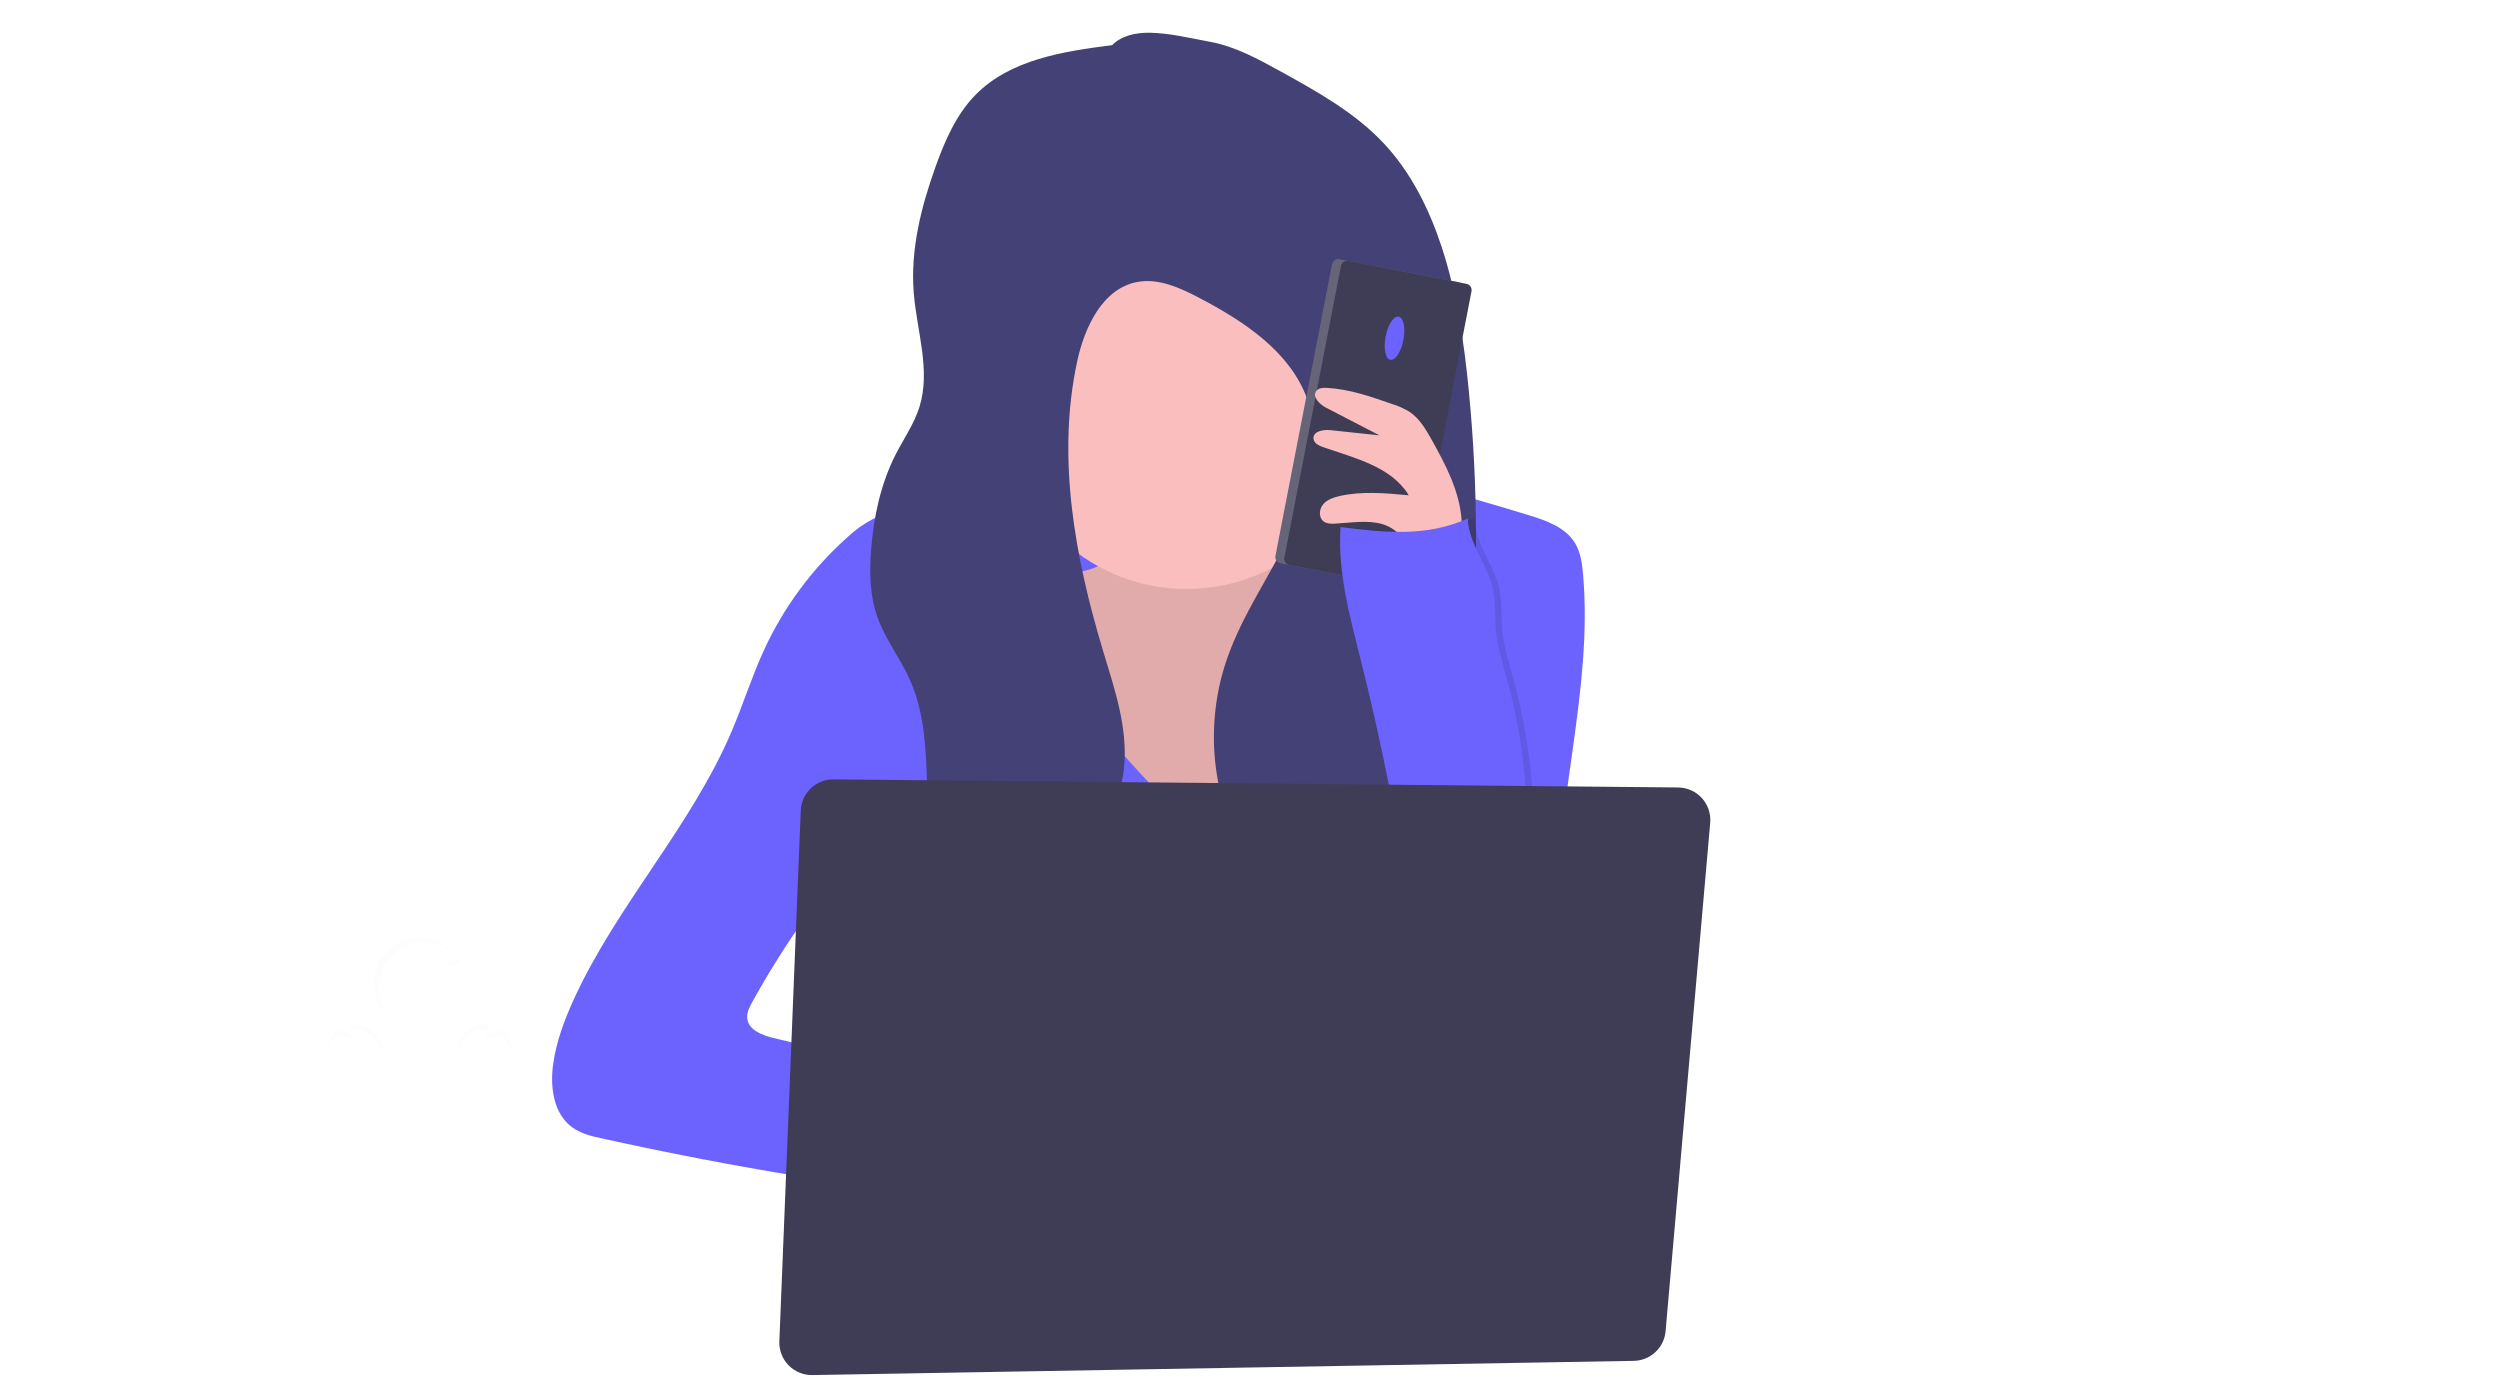 <svg width="1144" height="637" viewBox="0 0 1144 637" fill="none" xmlns="http://www.w3.org/2000/svg">
<g id="undraw_working_remotely_jh40 1" clip-path="url(#clip0)">
<g id="woman">
<path id="Vector" d="M482.67 225.81C460.863 227.25 439.14 229.583 417.5 232.81C411.35 233.73 405.11 234.75 399.5 237.47C395.141 239.753 391.122 242.634 387.56 246.03C371.496 260.421 358.562 277.961 349.56 297.56C343.99 309.71 339.99 322.56 334.74 334.81C316.05 378.56 282.15 414.34 262.42 457.63C258.15 467 254.55 476.78 253.12 486.97C251.64 497.51 253.32 509.81 261.98 515.97C265.98 518.8 270.84 519.97 275.6 520.97C335.521 534.24 396.14 544.139 457.17 550.62C450.56 544.24 448.35 534.35 449.22 525.21C450.09 516.07 453.68 507.43 457.22 498.96C422.68 491.34 388.227 483.34 353.86 474.96C348.73 473.71 342.57 471.36 341.94 466.12C341.62 463.45 342.94 460.88 344.24 458.53C358.897 431.989 376.473 407.169 396.64 384.53C396.64 412.59 395.25 444.28 395.25 472.35H719.35C715.452 456.334 713.161 439.97 712.51 423.5C711 369.74 729.1 316.39 724.4 262.74C723.96 257.79 723.28 252.69 720.69 248.45C716.22 241.13 707.3 238.1 699.1 235.6C667.66 226.04 635.56 216.37 602.7 217.12C592.93 217.35 583.2 218.49 573.49 219.64C543.9 223.13 512.4 223.84 482.67 225.81Z" fill="#6C63FF"/>
<path id="Vector_2" d="M504 258.29C499.6 260.82 494.47 261.73 489.47 262.6L457.2 268.2C450.92 269.29 444.31 270.53 439.47 274.68C429.57 283.15 431.71 298.74 434.71 311.42L440.71 336.86C445.23 355.98 449.85 375.33 459.12 392.65C475.31 422.88 505.01 444.65 537.67 455.14C549.34 458.89 561.67 461.33 573.85 459.99C597.71 457.37 618.12 440.36 630.7 419.91C643.28 399.46 649.27 375.74 654.76 352.36C660.03 329.98 665.04 307.28 664.7 284.28C664.6 277.12 663.88 269.64 660.06 263.57C651.69 250.24 632.72 249.24 617.17 251.7C614.75 252.09 612.24 252.51 609.91 251.78C602.91 249.6 602.75 239.99 599.75 233.32C594.08 220.74 577.26 218.51 563.51 219.65C549.76 220.79 528.35 222.26 516.37 230.05C504.85 237.5 517.51 250.5 504 258.29Z" fill="#FBBEBE"/>
<path id="Vector_3" opacity="0.1" d="M504 258.29C499.6 260.82 494.47 261.73 489.47 262.6L457.2 268.2C450.92 269.29 444.31 270.53 439.47 274.68C429.57 283.15 431.71 298.74 434.71 311.42L440.71 336.86C445.23 355.98 449.85 375.33 459.12 392.65C475.31 422.88 505.01 444.65 537.67 455.14C549.34 458.89 561.67 461.33 573.85 459.99C597.71 457.37 618.12 440.36 630.7 419.91C643.28 399.46 649.27 375.74 654.76 352.36C660.03 329.98 665.04 307.28 664.7 284.28C664.6 277.12 663.88 269.64 660.06 263.57C651.69 250.24 632.72 249.24 617.17 251.7C614.75 252.09 612.24 252.51 609.91 251.78C602.91 249.6 602.75 239.99 599.75 233.32C594.08 220.74 577.26 218.51 563.51 219.65C549.76 220.79 528.35 222.26 516.37 230.05C504.85 237.5 517.51 250.5 504 258.29Z" fill="black"/>
<path id="Vector_4" d="M477.29 286.95C482.17 297.19 485.83 308.05 491.73 317.74C496.42 325.44 502.43 332.23 508.41 338.98C523.9 356.5 539.59 374.16 558.76 387.5C566.699 346.717 585.877 308.964 614.13 278.5C622.39 269.63 632.73 260.89 644.85 261.22C652.37 261.43 659.31 265.16 665.57 269.31C672.57 273.94 679.19 279.31 684.22 285.98C692.17 296.6 695.6 310.05 696.22 323.3C696.84 336.55 694.78 349.77 692.74 362.87L682.24 430.58C681.63 434.5 680.78 438.83 677.58 441.18C675.763 442.331 673.714 443.069 671.58 443.34C633.41 450.77 594.07 445.95 555.18 445.57C512.18 445.16 467.99 450.06 427.26 436.38C425.13 435.66 422.92 434.83 421.48 433.12C420.534 431.83 419.854 430.365 419.48 428.81C409.99 398.09 417.6 365.08 423.23 333.43C427.688 308.348 430.862 283.055 432.74 257.65C432.91 255.36 458.07 260.42 460.88 262.04C468.53 266.57 473.61 279.23 477.29 286.95Z" fill="#6C63FF"/>
<path id="Vector_5" d="M543 269.5C589.392 269.5 627 231.892 627 185.5C627 139.108 589.392 101.5 543 101.5C496.608 101.5 459 139.108 459 185.5C459 231.892 496.608 269.5 543 269.5Z" fill="#FBBEBE"/>
<path id="Vector_6" d="M508.88 20.67C486.47 23.51 462.28 27.26 446.44 43.36C437.58 52.36 432.39 64.36 428.12 76.24C421.5 94.74 416.57 114.24 418.12 133.87C419.5 151.43 426 169.39 420.74 186.21C418.32 193.95 413.57 200.71 409.88 207.92C403.04 221.31 399.82 236.32 398.64 251.31C397.82 261.62 397.98 272.23 401.37 282C404.98 292.4 412.02 301.25 416.48 311.31C423.08 326.17 423.74 342.89 424.25 359.14C424.76 375.39 425.19 391.53 425.57 407.72C425.81 417.9 425.83 428.8 420.2 437.29C440.99 428.96 462.07 420.46 479.86 406.86C497.65 393.26 512.05 373.65 514.35 351.37C516.21 333.31 510.11 315.51 504.85 298.13C491.85 255.13 483.45 209.29 492.91 165.38C496.32 149.57 504.61 131.92 520.52 129.01C530.23 127.24 539.92 131.67 548.67 136.25C569.35 147.07 590.67 161.07 598.37 183.1C605.37 203.02 599.48 225.21 590.37 244.23C581.26 263.25 568.86 280.74 561.78 300.62C550.91 331.12 553.97 366.83 572.03 393.7C590.09 420.57 623.46 437.1 655.55 432.76C653.04 421.92 645.17 413.16 640.95 402.86C633.28 384.15 638.45 362.63 646.7 344.17C654.95 325.71 666.21 308.5 671.37 288.9C675.01 275.1 675.45 260.68 675.43 246.41C675.43 223.95 674.32 201.48 672.16 179.12C670 156.76 666.7 134.12 659.58 112.61C653.86 95.36 645.53 78.68 633.07 65.45C619.81 51.36 602.55 41.81 585.6 32.45C575.46 26.87 565.1 21.22 553.72 19.13C544.72 17.48 535.26 15.13 526.08 14.98C519.84 14.89 513.28 16.24 508.88 20.67Z" fill="#434175"/>
<path id="Vector_7" d="M666.98 129.089L612.938 118.604C611.366 118.299 609.844 119.326 609.539 120.898L583.647 254.35C583.342 255.922 584.369 257.444 585.941 257.749L639.984 268.234C641.556 268.539 643.078 267.512 643.383 265.94L669.275 132.488C669.58 130.916 668.553 129.394 666.98 129.089Z" fill="#656478"/>
<path id="Vector_8" d="M671.065 129.882L617.023 119.396C615.451 119.091 613.929 120.119 613.624 121.691L587.732 255.142C587.427 256.715 588.454 258.237 590.026 258.542L644.068 269.027C645.641 269.332 647.163 268.305 647.468 266.732L673.36 133.281C673.665 131.709 672.637 130.187 671.065 129.882Z" fill="#3F3D56"/>
<path id="Vector_9" d="M642.206 155.554C643.263 150.105 642.296 145.334 640.046 144.898C637.796 144.461 635.115 148.524 634.058 153.973C633.001 159.422 633.968 164.193 636.218 164.63C638.468 165.066 641.149 161.003 642.206 155.554Z" fill="#6C63FF"/>
<path id="Vector_10" d="M655 201C652.36 196.33 649.54 191.5 645.09 188.51C642.532 186.941 639.783 185.708 636.91 184.84C627.22 181.45 617.37 178.03 607.12 177.49C605.45 177.41 603.54 177.49 602.45 178.77C600.21 181.4 603.76 184.98 606.83 186.57L631.25 199.22L608.74 196.84C605.47 196.49 600.81 197.38 601.05 200.66C601.21 202.81 603.57 203.98 605.61 204.66C620.06 209.66 636.76 213.58 644.67 226.66C634.13 225.66 623.36 224.66 613.03 226.98C610.2 227.62 607.27 228.61 605.42 230.84C603.57 233.07 603.36 236.84 605.69 238.61C607.13 239.68 609.07 239.71 610.87 239.61C618.2 239.26 625.72 237.8 632.76 239.89C639.8 241.98 646.05 249.36 643.62 256.28C649.86 256.84 657.24 256.28 663.01 253.59C669.37 250.59 669.22 244.95 668.83 238.15C668 224.83 661.39 212.4 655 201Z" fill="#FBBEBE"/>
<path id="Vector_11" opacity="0.1" d="M648.69 418.99C643.094 379.638 635.416 340.61 625.69 302.07C620.69 282.07 615.01 261.73 616.44 241.15C637.1 243.78 655.61 245.73 674.65 237.29C674.96 248.1 682.8 257.29 685.65 267.74C687.56 274.74 686.84 282.15 687.59 289.36C688.34 296.57 690.59 303.56 692.52 310.57C702.096 345.307 704.354 381.655 699.15 417.31C681.48 419.41 666.32 421.72 648.69 418.99Z" fill="black"/>
<path id="Vector_12" d="M645.69 418.99C640.094 379.638 632.416 340.61 622.69 302.07C617.69 282.07 612.01 261.73 613.44 241.15C634.1 243.78 652.61 245.73 671.65 237.29C671.96 248.1 679.8 257.29 682.65 267.74C684.56 274.74 683.84 282.15 684.59 289.36C685.34 296.57 687.59 303.56 689.52 310.57C699.096 345.307 701.354 381.655 696.15 417.31C678.48 419.41 663.32 421.72 645.69 418.99Z" fill="#6C63FF"/>
</g>
<path id="Vector_13" d="M356.63 613.77L366.42 370.9C366.576 367.039 368.229 363.391 371.029 360.729C373.83 358.067 377.557 356.6 381.42 356.64L767.94 360.34C769.988 360.361 772.01 360.805 773.878 361.645C775.746 362.484 777.421 363.701 778.796 365.219C780.172 366.736 781.219 368.521 781.872 370.463C782.525 372.404 782.769 374.46 782.59 376.5L762.17 609.17C761.849 612.829 760.185 616.239 757.498 618.743C754.811 621.247 751.292 622.667 747.62 622.73L371.74 629.23C369.716 629.264 367.707 628.885 365.835 628.116C363.964 627.346 362.268 626.203 360.854 624.756C359.439 623.308 358.335 621.588 357.609 619.699C356.882 617.81 356.549 615.792 356.63 613.77Z" fill="#3F3D56"/>
<g id="Group" opacity="0.1">
<path id="Vector_14" opacity="0.1" d="M212.88 447.77C212.377 448.308 211.843 448.815 211.28 449.29C211.85 449.29 212.41 449.2 212.98 449.14C213 448.68 212.93 448.22 212.88 447.77Z" fill="black"/>
<path id="Vector_15" opacity="0.1" d="M203.82 441.83C205.07 441.75 206.3 441.62 207.54 441.44C208.652 441.299 209.74 441.003 210.77 440.56C210.266 439.559 209.685 438.599 209.03 437.69C208.408 438.069 207.734 438.355 207.03 438.54C206.049 439.72 204.976 440.821 203.82 441.83Z" fill="black"/>
<path id="Vector_16" opacity="0.1" d="M173.27 452.5C173.263 448.709 174.278 444.986 176.209 441.723C178.139 438.46 180.914 435.778 184.241 433.96C187.568 432.142 191.324 431.255 195.113 431.392C198.902 431.53 202.583 432.686 205.77 434.74L206.09 434.4C204.01 432.55 201.585 431.129 198.954 430.22C196.322 429.311 193.537 428.932 190.759 429.104C187.98 429.276 185.263 429.997 182.764 431.224C180.265 432.451 178.034 434.16 176.199 436.253C174.364 438.346 172.961 440.782 172.071 443.42C171.181 446.058 170.822 448.846 171.015 451.623C171.207 454.4 171.948 457.112 173.193 459.601C174.438 462.091 176.163 464.31 178.27 466.13C175.036 462.326 173.263 457.493 173.27 452.5V452.5Z" fill="black"/>
</g>
<g id="Group_2" opacity="0.1">
<path id="Vector_17" opacity="0.1" d="M221.22 475.37C222.46 475.29 223.7 475.16 224.93 474.98C226.412 474.84 227.843 474.361 229.11 473.58C230.514 474.614 231.685 475.932 232.546 477.448C233.408 478.964 233.94 480.645 234.11 482.38C234.158 481.945 234.182 481.508 234.18 481.07C234.189 479.128 233.742 477.211 232.873 475.473C232.005 473.736 230.739 472.228 229.18 471.07C227.912 471.848 226.482 472.324 225 472.46L224 472.59C223.147 473.587 222.217 474.517 221.22 475.37V475.37Z" fill="black"/>
<path id="Vector_18" opacity="0.1" d="M221.72 471.13C222.135 471.135 222.549 471.165 222.96 471.22C223.61 470.53 224.25 469.79 224.9 469.07C223.062 468.579 221.135 468.518 219.269 468.891C217.403 469.264 215.648 470.061 214.14 471.221C212.631 472.382 211.41 473.873 210.571 475.581C209.732 477.289 209.297 479.167 209.3 481.07C209.3 481.49 209.3 481.9 209.36 482.31C209.667 479.246 211.102 476.405 213.386 474.339C215.67 472.273 218.64 471.129 221.72 471.13V471.13Z" fill="black"/>
</g>
<g id="Group_3" opacity="0.1">
<path id="Vector_19" opacity="0.1" d="M162.59 475.37C161.35 475.29 160.11 475.16 158.88 474.98C157.397 474.842 155.967 474.363 154.7 473.58C153.296 474.614 152.125 475.932 151.264 477.448C150.402 478.964 149.87 480.645 149.7 482.38C149.651 481.945 149.628 481.508 149.63 481.07C149.621 479.128 150.068 477.211 150.937 475.473C151.805 473.736 153.071 472.228 154.63 471.07C155.897 471.85 157.328 472.326 158.81 472.46L159.81 472.59C160.658 473.592 161.588 474.522 162.59 475.37Z" fill="black"/>
<path id="Vector_20" opacity="0.1" d="M162.09 471.13C161.672 471.135 161.254 471.165 160.84 471.22C160.2 470.53 159.56 469.79 158.91 469.07C160.748 468.579 162.675 468.518 164.541 468.891C166.407 469.264 168.162 470.061 169.67 471.221C171.179 472.382 172.4 473.873 173.239 475.581C174.078 477.289 174.513 479.167 174.51 481.07C174.51 481.49 174.51 481.9 174.45 482.31C174.143 479.246 172.708 476.405 170.424 474.339C168.14 472.273 165.17 471.129 162.09 471.13V471.13Z" fill="black"/>
</g>
</g>
<defs>
<clipPath id="clip0">
<rect width="1144" height="637" fill="white"/>
</clipPath>
</defs>
</svg>
